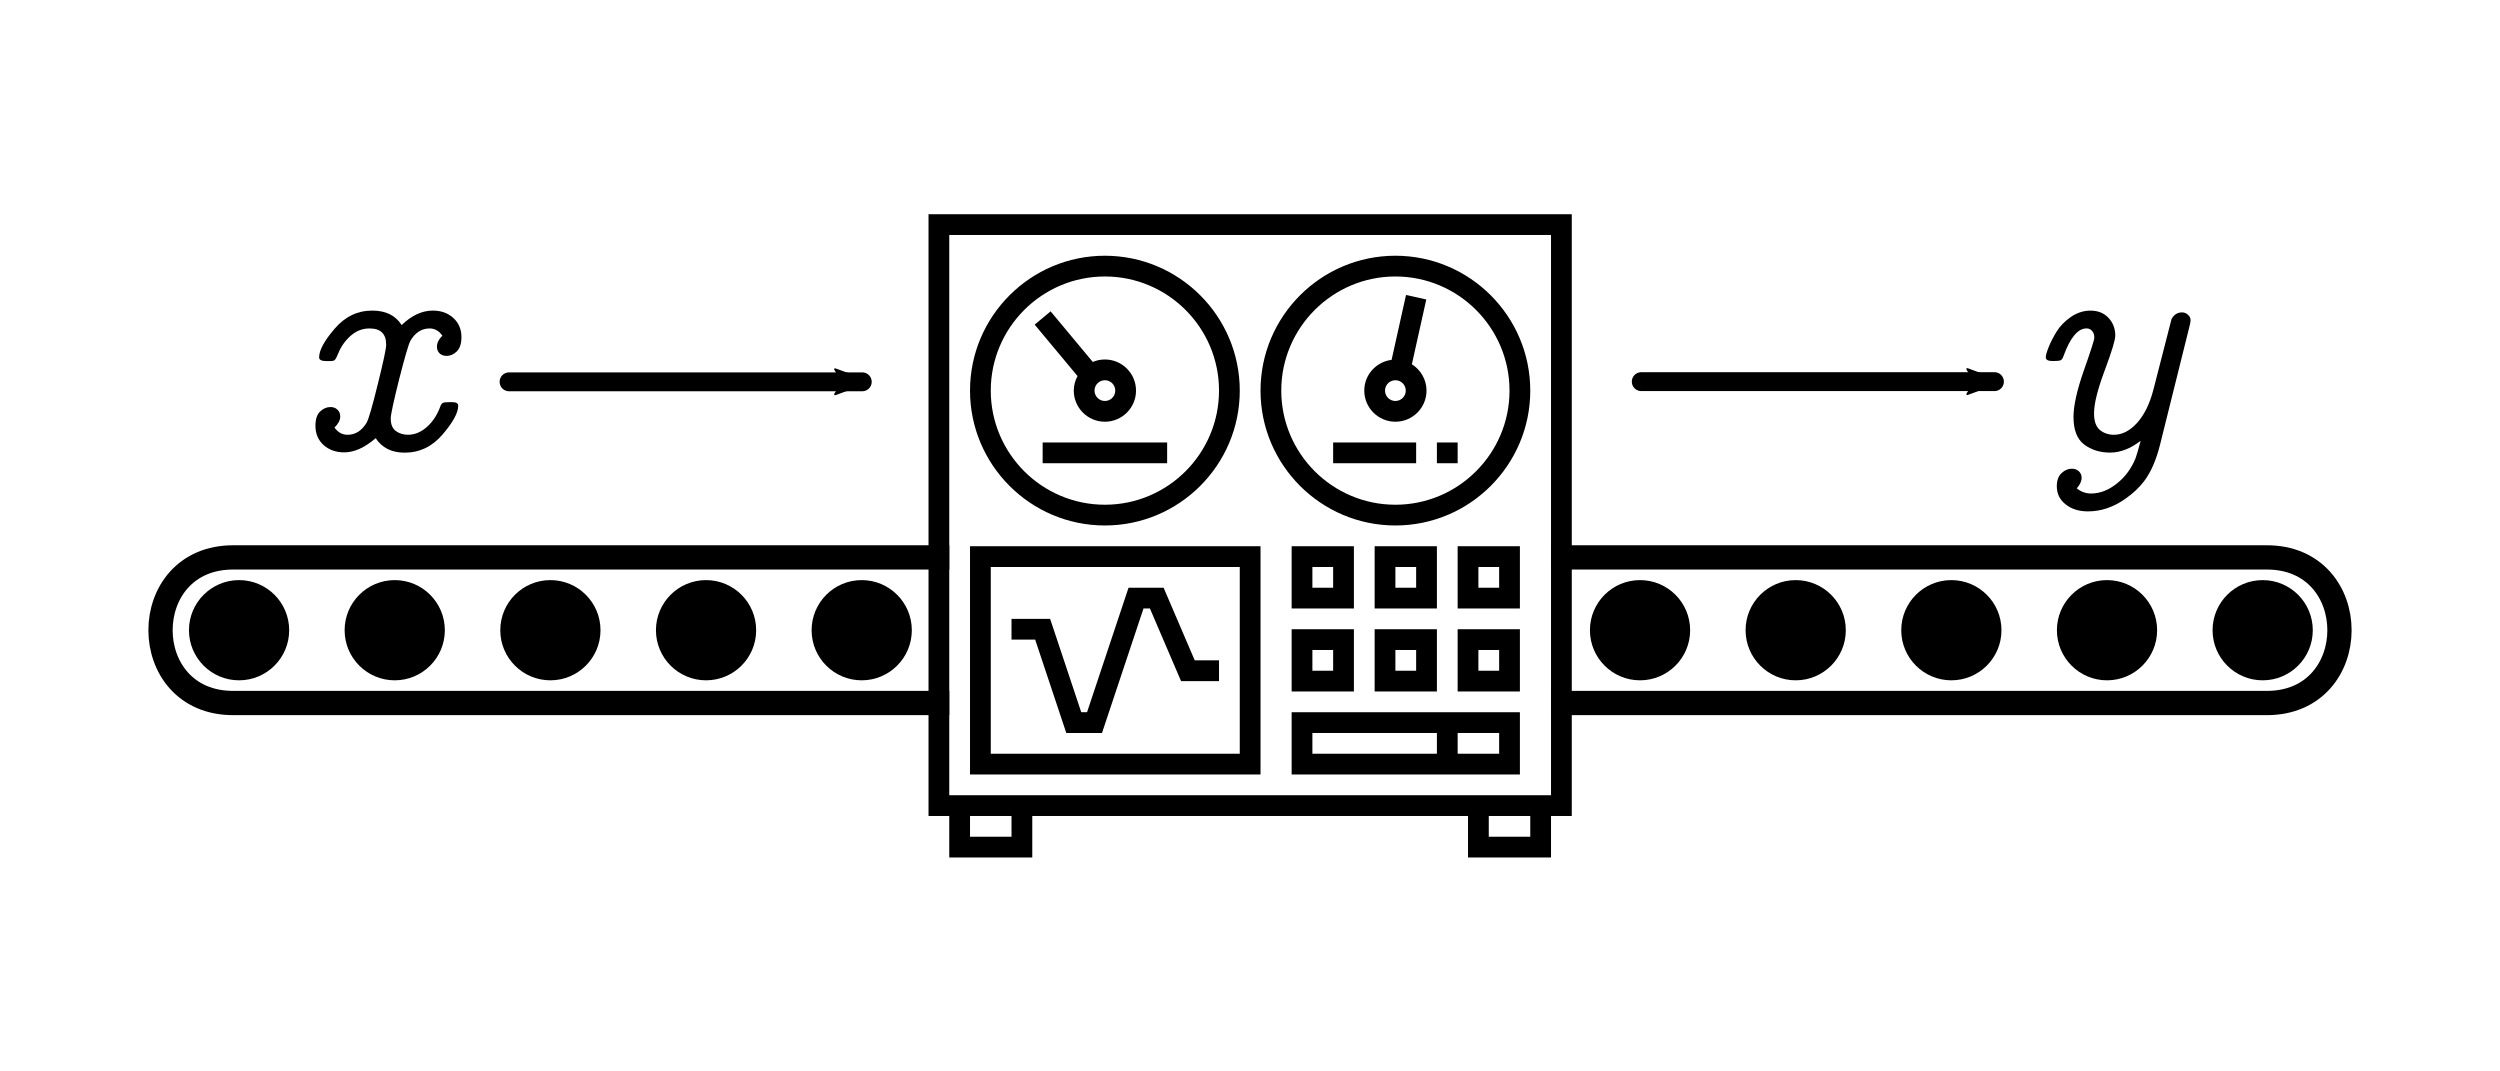 <?xml version="1.0" encoding="UTF-8" standalone="no"?>
<svg
   xmlns:dc="http://purl.org/dc/elements/1.1/"
   xmlns:cc="http://creativecommons.org/ns#"
   xmlns:rdf="http://www.w3.org/1999/02/22-rdf-syntax-ns#"
   xmlns:svg="http://www.w3.org/2000/svg"
   xmlns="http://www.w3.org/2000/svg"
   xmlns:sodipodi="http://sodipodi.sourceforge.net/DTD/sodipodi-0.dtd"
   xmlns:inkscape="http://www.inkscape.org/namespaces/inkscape"
   id="svg8"
   version="1.1"
   viewBox="0 0 140 60"
   height="60mm"
   width="140mm"
   sodipodi:docname="conveyor_plain.svg"
   inkscape:version="0.92.3 (unknown)">
  <sodipodi:namedview
     pagecolor="#ffffff"
     bordercolor="#666666"
     borderopacity="1"
     objecttolerance="10"
     gridtolerance="10"
     guidetolerance="10"
     inkscape:pageopacity="0"
     inkscape:pageshadow="2"
     inkscape:window-width="1920"
     inkscape:window-height="1052"
     id="namedview1186"
     showgrid="false"
     inkscape:zoom="1.9348681"
     inkscape:cx="266.30414"
     inkscape:cy="66.023621"
     inkscape:window-x="1600"
     inkscape:window-y="0"
     inkscape:window-maximized="1"
     inkscape:current-layer="layer1" />
  <defs
     id="defs2">
    <marker
       style="overflow:visible"
       id="marker1181"
       refX="0"
       refY="0"
       orient="auto">
      <path
         transform="scale(-0.6)"
         d="M 8.719,4.034 -2.207,0.016 8.719,-4.002 c -1.745,2.372 -1.735,5.617 -6e-7,8.035 z"
         style="fill:#000000;fill-opacity:1;fill-rule:evenodd;stroke:#000000;stroke-width:0.625;stroke-linejoin:round;stroke-opacity:1"
         id="path1179"
         inkscape:connector-curvature="0" />
    </marker>
    <marker
       style="overflow:visible"
       id="Arrow2Send"
       refX="0"
       refY="0"
       orient="auto">
      <path
         transform="matrix(-0.3,0,0,-0.3,0.69,0)"
         d="M 8.719,4.034 -2.207,0.016 8.719,-4.002 c -1.745,2.372 -1.735,5.617 -6e-7,8.035 z"
         style="fill:#000000;fill-opacity:1;fill-rule:evenodd;stroke:#000000;stroke-width:0.625;stroke-linejoin:round;stroke-opacity:1"
         id="path896"
         inkscape:connector-curvature="0" />
    </marker>
    <marker
       style="overflow:visible"
       id="Arrow2Mend"
       refX="0"
       refY="0"
       orient="auto">
      <path
         transform="scale(-0.6)"
         d="M 8.719,4.034 -2.207,0.016 8.719,-4.002 c -1.745,2.372 -1.735,5.617 -6e-7,8.035 z"
         style="fill:#000000;fill-opacity:1;fill-rule:evenodd;stroke:#000000;stroke-width:0.625;stroke-linejoin:round;stroke-opacity:1"
         id="path890"
         inkscape:connector-curvature="0" />
    </marker>
    <marker
       style="overflow:visible"
       id="Arrow2Lend"
       refX="0"
       refY="0"
       orient="auto">
      <path
         transform="matrix(-1.1,0,0,-1.1,-1.1,0)"
         d="M 8.719,4.034 -2.207,0.016 8.719,-4.002 c -1.745,2.372 -1.735,5.617 -6e-7,8.035 z"
         style="fill:#000000;fill-opacity:1;fill-rule:evenodd;stroke:#000000;stroke-width:0.625;stroke-linejoin:round;stroke-opacity:1"
         id="path884"
         inkscape:connector-curvature="0" />
    </marker>
    <marker
       style="overflow:visible"
       id="marker1181-0"
       refX="0"
       refY="0"
       orient="auto">
      <path
         transform="scale(-0.6)"
         d="M 8.719,4.034 -2.207,0.016 8.719,-4.002 c -1.745,2.372 -1.735,5.617 -6e-7,8.035 z"
         style="fill:#000000;fill-opacity:1;fill-rule:evenodd;stroke:#000000;stroke-width:0.625;stroke-linejoin:round;stroke-opacity:1"
         id="path1179-7"
         inkscape:connector-curvature="0" />
    </marker>
  </defs>
  <g
     transform="translate(-16.418,-21.319)"
     id="layer1">
    <g
       id="g5605"
       transform="translate(8.31,-11.997)">
      <circle
         style="fill:#000000;stroke:none;stroke-width:1.058;stroke-linecap:round;stroke-miterlimit:4;stroke-dasharray:none"
         id="path20300"
         cx="21.496"
         cy="68.608"
         r="2.806" />
      <circle
         style="fill:#000000;stroke:none;stroke-width:1.058;stroke-linecap:round;stroke-miterlimit:4;stroke-dasharray:none"
         id="path20300-9"
         cx="134.818"
         cy="68.608"
         r="2.806" />
      <circle
         style="fill:#000000;stroke:none;stroke-width:1.058;stroke-linecap:round;stroke-miterlimit:4;stroke-dasharray:none"
         id="path20300-2"
         cx="30.213"
         cy="68.608"
         r="2.806" />
      <circle
         style="fill:#000000;stroke:none;stroke-width:1.058;stroke-linecap:round;stroke-miterlimit:4;stroke-dasharray:none"
         id="path20300-2-3"
         cx="38.93"
         cy="68.608"
         r="2.806" />
      <circle
         style="fill:#000000;stroke:none;stroke-width:1.058;stroke-linecap:round;stroke-miterlimit:4;stroke-dasharray:none"
         id="path20300-2-3-6"
         cx="47.647"
         cy="68.608"
         r="2.806" />
      <circle
         style="fill:#000000;stroke:none;stroke-width:1.058;stroke-linecap:round;stroke-miterlimit:4;stroke-dasharray:none"
         id="path20300-2-3-6-6"
         cx="56.364"
         cy="68.608"
         r="2.806" />
      <circle
         style="fill:#000000;stroke:none;stroke-width:1.058;stroke-linecap:round;stroke-miterlimit:4;stroke-dasharray:none"
         id="path20300-2-3-6-6-7"
         cx="65.082"
         cy="68.608"
         r="2.806" />
      <circle
         style="fill:#000000;stroke:none;stroke-width:1.058;stroke-linecap:round;stroke-miterlimit:4;stroke-dasharray:none"
         id="path20300-2-3-6-6-7-7"
         cx="73.799"
         cy="68.608"
         r="2.806" />
      <circle
         style="fill:#000000;stroke:none;stroke-width:1.058;stroke-linecap:round;stroke-miterlimit:4;stroke-dasharray:none"
         id="path20300-2-3-6-6-7-7-4"
         cx="82.516"
         cy="68.608"
         r="2.806" />
      <circle
         style="fill:#000000;stroke:none;stroke-width:1.058;stroke-linecap:round;stroke-miterlimit:4;stroke-dasharray:none"
         id="path20300-2-3-6-6-7-7-4-6"
         cx="126.101"
         cy="68.608"
         r="2.806" />
      <circle
         style="fill:#000000;stroke:none;stroke-width:1.058;stroke-linecap:round;stroke-miterlimit:4;stroke-dasharray:none"
         id="path20300-2-3-6-6-7-7-4-6-9"
         cx="117.384"
         cy="68.608"
         r="2.806" />
      <circle
         style="fill:#000000;stroke:none;stroke-width:1.058;stroke-linecap:round;stroke-miterlimit:4;stroke-dasharray:none"
         id="path20300-2-3-6-6-7-7-4-6-9-6"
         cx="108.667"
         cy="68.608"
         r="2.806" />
      <circle
         style="fill:#000000;stroke:none;stroke-width:1.058;stroke-linecap:round;stroke-miterlimit:4;stroke-dasharray:none"
         id="path20300-2-3-6-6-7-7-4-6-9-6-0"
         cx="99.95"
         cy="68.608"
         r="2.806" />
      <circle
         style="fill:#000000;stroke:none;stroke-width:1.058;stroke-linecap:round;stroke-miterlimit:4;stroke-dasharray:none"
         id="path20300-2-3-6-6-7-7-4-6-9-6-0-9"
         cx="91.233"
         cy="68.608"
         r="2.806" />
      <path
         style="color:#000000;font-style:normal;font-variant:normal;font-weight:normal;font-stretch:normal;font-size:medium;line-height:normal;font-family:sans-serif;font-variant-ligatures:normal;font-variant-position:normal;font-variant-caps:normal;font-variant-numeric:normal;font-variant-alternates:normal;font-feature-settings:normal;text-indent:0;text-align:start;text-decoration:none;text-decoration-line:none;text-decoration-style:solid;text-decoration-color:#000000;letter-spacing:normal;word-spacing:normal;text-transform:none;writing-mode:lr-tb;direction:ltr;text-orientation:mixed;dominant-baseline:auto;baseline-shift:baseline;text-anchor:start;white-space:normal;shape-padding:0;clip-rule:nonzero;display:inline;overflow:visible;visibility:visible;opacity:1;isolation:auto;mix-blend-mode:normal;color-interpolation:sRGB;color-interpolation-filters:linearRGB;solid-color:#000000;solid-opacity:1;vector-effect:none;fill:none;fill-opacity:1;fill-rule:nonzero;stroke:#000000;stroke-width:1.359;stroke-linecap:round;stroke-linejoin:miter;stroke-miterlimit:4;stroke-dasharray:none;stroke-dashoffset:0;stroke-opacity:1;color-rendering:auto;image-rendering:auto;shape-rendering:auto;text-rendering:auto;enable-background:accumulate"
         d="m 21.21,64.531 c -5.484,-0.048 -5.484,8.202 0,8.154 H 135.006 c 5.484,0.048 5.484,-8.202 0,-8.154 z"
         id="path4893"
         inkscape:connector-curvature="0" />
      <g
         transform="matrix(0.581,0,0,0.581,59.524,44.732)"
         style="fill:#000000"
         id="g4789">
        <rect
           style="fill:#ffffff;stroke:none;stroke-width:2.945;stroke-linecap:round;stroke-miterlimit:4;stroke-dasharray:none"
           id="rect4897"
           width="58"
           height="54"
           x="3"
           y="3" />
        <path
           id="path4755"
           d="M 63,1 H 1 v 58 h 2 v 4 h 8 v -4 h 42 v 4 h 8 v -4 h 2 z M 9,61 H 5 v -2 h 4 z m 50,0 h -4 v -2 h 4 z m 2,-4 H 3 V 3 h 58 z"
           inkscape:connector-curvature="0" />
        <path
           id="path4757"
           d="M 18,31 C 25.168,31 31,25.168 31,18 31,10.832 25.168,5 18,5 10.832,5 5,10.832 5,18 5,25.168 10.832,31 18,31 Z M 18,7 c 6.065,0 11,4.935 11,11 0,6.065 -4.935,11 -11,11 C 11.935,29 7,24.065 7,18 7,11.935 11.935,7 18,7 Z"
           inkscape:connector-curvature="0" />
        <path
           id="path4759"
           d="m 15,18 c 0,1.654 1.346,3 3,3 1.654,0 3,-1.346 3,-3 0,-1.654 -1.346,-3 -3,-3 -0.414,0 -0.808,0.084 -1.168,0.237 l -4.064,-4.877 -1.537,1.28 4.132,4.959 C 15.139,17.019 15,17.491 15,18 Z m 4,0 c 0,0.551 -0.448,1 -1,1 -0.552,0 -1,-0.449 -1,-1 0,-0.551 0.448,-1 1,-1 0.552,0 1,0.449 1,1 z"
           inkscape:connector-curvature="0" />
        <rect
           id="rect4761"
           height="2"
           width="12"
           y="23"
           x="12" />
        <path
           id="path4763"
           d="M 46,31 C 53.168,31 59,25.168 59,18 59,10.832 53.168,5 46,5 38.832,5 33,10.832 33,18 c 0,7.168 5.832,13 13,13 z M 46,7 c 6.065,0 11,4.935 11,11 0,6.065 -4.935,11 -11,11 C 39.935,29 35,24.065 35,18 35,11.935 39.935,7 46,7 Z"
           inkscape:connector-curvature="0" />
        <path
           id="path4765"
           d="m 46,21 c 1.654,0 3,-1.346 3,-3 0,-1.07 -0.567,-2.004 -1.412,-2.535 l 1.389,-6.248 -1.953,-0.434 -1.39,6.254 C 44.154,15.22 43,16.471 43,18 c 0,1.654 1.346,3 3,3 z m 0,-4 c 0.552,0 1,0.449 1,1 0,0.551 -0.448,1 -1,1 -0.552,0 -1,-0.449 -1,-1 0,-0.551 0.448,-1 1,-1 z"
           inkscape:connector-curvature="0" />
        <rect
           id="rect4767"
           height="2"
           width="2"
           y="23"
           x="50" />
        <rect
           id="rect4769"
           height="2"
           width="8"
           y="23"
           x="40" />
        <path
           id="path4771"
           d="M 33,33 H 5 V 55 H 33 Z M 31,53 H 7 V 35 h 24 z"
           inkscape:connector-curvature="0" />
        <polygon
           id="polygon4773"
           points="29,44 26.659,44 23.659,37 20.279,37 16.279,49 15.721,49 12.721,40 9,40 9,42 11.279,42 14.279,51 17.721,51 21.721,39 22.341,39 25.341,46 29,46 " />
        <path
           id="path4775"
           d="m 42,33 h -6 v 6 h 6 z m -2,4 h -2 v -2 h 2 z"
           inkscape:connector-curvature="0" />
        <path
           id="path4777"
           d="m 50,33 h -6 v 6 h 6 z m -2,4 h -2 v -2 h 2 z"
           inkscape:connector-curvature="0" />
        <path
           id="path4779"
           d="m 52,39 h 6 v -6 h -6 z m 2,-4 h 2 v 2 h -2 z"
           inkscape:connector-curvature="0" />
        <path
           id="path4781"
           d="m 36,47 h 6 v -6 h -6 z m 2,-4 h 2 v 2 h -2 z"
           inkscape:connector-curvature="0" />
        <path
           id="path4783"
           d="m 44,47 h 6 v -6 h -6 z m 2,-4 h 2 v 2 h -2 z"
           inkscape:connector-curvature="0" />
        <path
           id="path4785"
           d="m 52,47 h 6 v -6 h -6 z m 2,-4 h 2 v 2 h -2 z"
           inkscape:connector-curvature="0" />
        <path
           id="path4787"
           d="M 36,55 H 58 V 49 H 36 Z m 20,-2 h -4 v -2 h 4 z M 38,51 h 12 v 2 H 38 Z"
           inkscape:connector-curvature="0" />
      </g>
      <g
         id="text4901"
         style="font-style:italic;font-variant:normal;font-weight:normal;font-stretch:normal;font-size:16.933px;line-height:1.25;font-family:'CMU Concrete';-inkscape-font-specification:'CMU Concrete Italic';letter-spacing:0px;word-spacing:0px;fill:#000000;fill-opacity:1;stroke:none;stroke-width:0.265"
         aria-label="x">
        <path
           id="path1839"
           style="font-style:italic;font-variant:normal;font-weight:normal;font-stretch:normal;font-size:16.933px;font-family:'CMU Concrete';-inkscape-font-specification:'CMU Concrete Italic';stroke-width:0.265"
           d="m 25.773,57.16 q 0,-0.546 0.256,-0.794 0.265,-0.256 0.587,-0.256 0.24,0 0.389,0.149 0.157,0.141 0.157,0.38 0,0.306 -0.322,0.62 0.289,0.405 0.728,0.405 0.661,0 1.067,-0.67 0.165,-0.273 0.628,-2.158 0.471,-1.893 0.471,-2.216 0,-0.91 -0.926,-0.91 -0.008,0 -0.017,0 -0.579,0 -1.05,0.413 -0.463,0.413 -0.695,0.992 -0.116,0.289 -0.19,0.356 -0.066,0.066 -0.24,0.066 h -0.232 q -0.405,0 -0.405,-0.207 0,-0.595 0.868,-1.604 0.868,-1.017 2.108,-1.017 1.133,0 1.645,0.81 0.843,-0.81 1.745,-0.81 0.695,0 1.149,0.413 0.455,0.413 0.455,1.075 0,0.546 -0.265,0.802 -0.256,0.248 -0.562,0.248 -0.24,0 -0.397,-0.141 -0.149,-0.149 -0.149,-0.372 0,-0.322 0.306,-0.62 -0.289,-0.405 -0.711,-0.405 -0.678,0 -1.083,0.695 -0.149,0.273 -0.628,2.15 -0.471,1.877 -0.471,2.199 0,0.488 0.289,0.703 0.289,0.207 0.678,0.207 0.562,0 1.058,-0.438 0.496,-0.438 0.752,-1.149 0.066,-0.165 0.141,-0.198 0.074,-0.041 0.364,-0.041 h 0.174 q 0.322,0 0.322,0.207 0,0.579 -0.876,1.604 -0.868,1.017 -2.125,1.017 -1.083,0 -1.621,-0.81 -0.918,0.794 -1.761,0.794 -0.695,0 -1.158,-0.413 Q 25.773,57.822 25.773,57.16 Z"
           inkscape:connector-curvature="0" />
      </g>
      <path
         style="fill:none;stroke:#000000;stroke-width:1.058;stroke-linecap:round;stroke-linejoin:miter;stroke-miterlimit:4;stroke-dasharray:none;stroke-opacity:1;marker-end:url(#marker1181)"
         d="M 36.616,54.698 H 56.394"
         id="path861"
         inkscape:connector-curvature="0" />
      <g
         id="text4901-2"
         style="font-style:italic;font-variant:normal;font-weight:normal;font-stretch:normal;font-size:16.933px;line-height:1.25;font-family:'CMU Concrete';-inkscape-font-specification:'CMU Concrete Italic';letter-spacing:0px;word-spacing:0px;fill:#000000;fill-opacity:1;stroke:none;stroke-width:0.265"
         aria-label="y">
        <path
           id="path1836"
           style="font-style:italic;font-variant:normal;font-weight:normal;font-stretch:normal;font-size:16.933px;font-family:'CMU Concrete';-inkscape-font-specification:'CMU Concrete Italic';stroke-width:0.265"
           d="m 122.67,53.332 q 0,-0.165 0.157,-0.562 0.157,-0.405 0.446,-0.876 0.289,-0.471 0.802,-0.827 0.521,-0.356 1.1,-0.356 0.628,0 1.009,0.405 0.38,0.405 0.38,1 0,0.356 -0.595,1.951 -0.595,1.587 -0.595,2.398 0,0.661 0.331,0.934 0.331,0.265 0.785,0.265 0.695,0 1.306,-0.678 0.612,-0.686 0.918,-1.91 0.984,-3.861 1,-3.894 0.207,-0.372 0.587,-0.372 0.19,0 0.331,0.132 0.149,0.124 0.149,0.322 0,0.099 -0.091,0.446 l -1.621,6.515 q -0.322,1.29 -0.901,2.051 -0.422,0.546 -1.034,0.967 -1,0.711 -2.1,0.711 -0.761,0 -1.257,-0.397 -0.488,-0.389 -0.488,-1.009 0,-0.488 0.265,-0.736 0.265,-0.248 0.571,-0.248 0.24,0 0.397,0.141 0.157,0.149 0.157,0.364 0,0.289 -0.273,0.595 0.356,0.289 0.802,0.289 0.744,0 1.439,-0.554 0.695,-0.546 1.05,-1.414 0.066,-0.165 0.289,-0.984 -0.86,0.661 -1.712,0.661 -0.852,0 -1.455,-0.455 -0.595,-0.455 -0.595,-1.538 0,-0.951 0.579,-2.604 0.587,-1.662 0.587,-1.836 0,-0.24 -0.124,-0.38 -0.124,-0.141 -0.314,-0.141 -0.728,0 -1.29,1.554 -0.066,0.19 -0.165,0.232 -0.099,0.041 -0.438,0.041 -0.389,0 -0.389,-0.207 z"
           inkscape:connector-curvature="0" />
      </g>
      <path
         style="fill:none;stroke:#000000;stroke-width:1.058;stroke-linecap:round;stroke-linejoin:miter;stroke-miterlimit:4;stroke-dasharray:none;stroke-opacity:1;marker-end:url(#marker1181-0)"
         d="m 100.019,54.688 h 19.778"
         id="path861-9"
         inkscape:connector-curvature="0" />
    </g>
  </g>
</svg>
